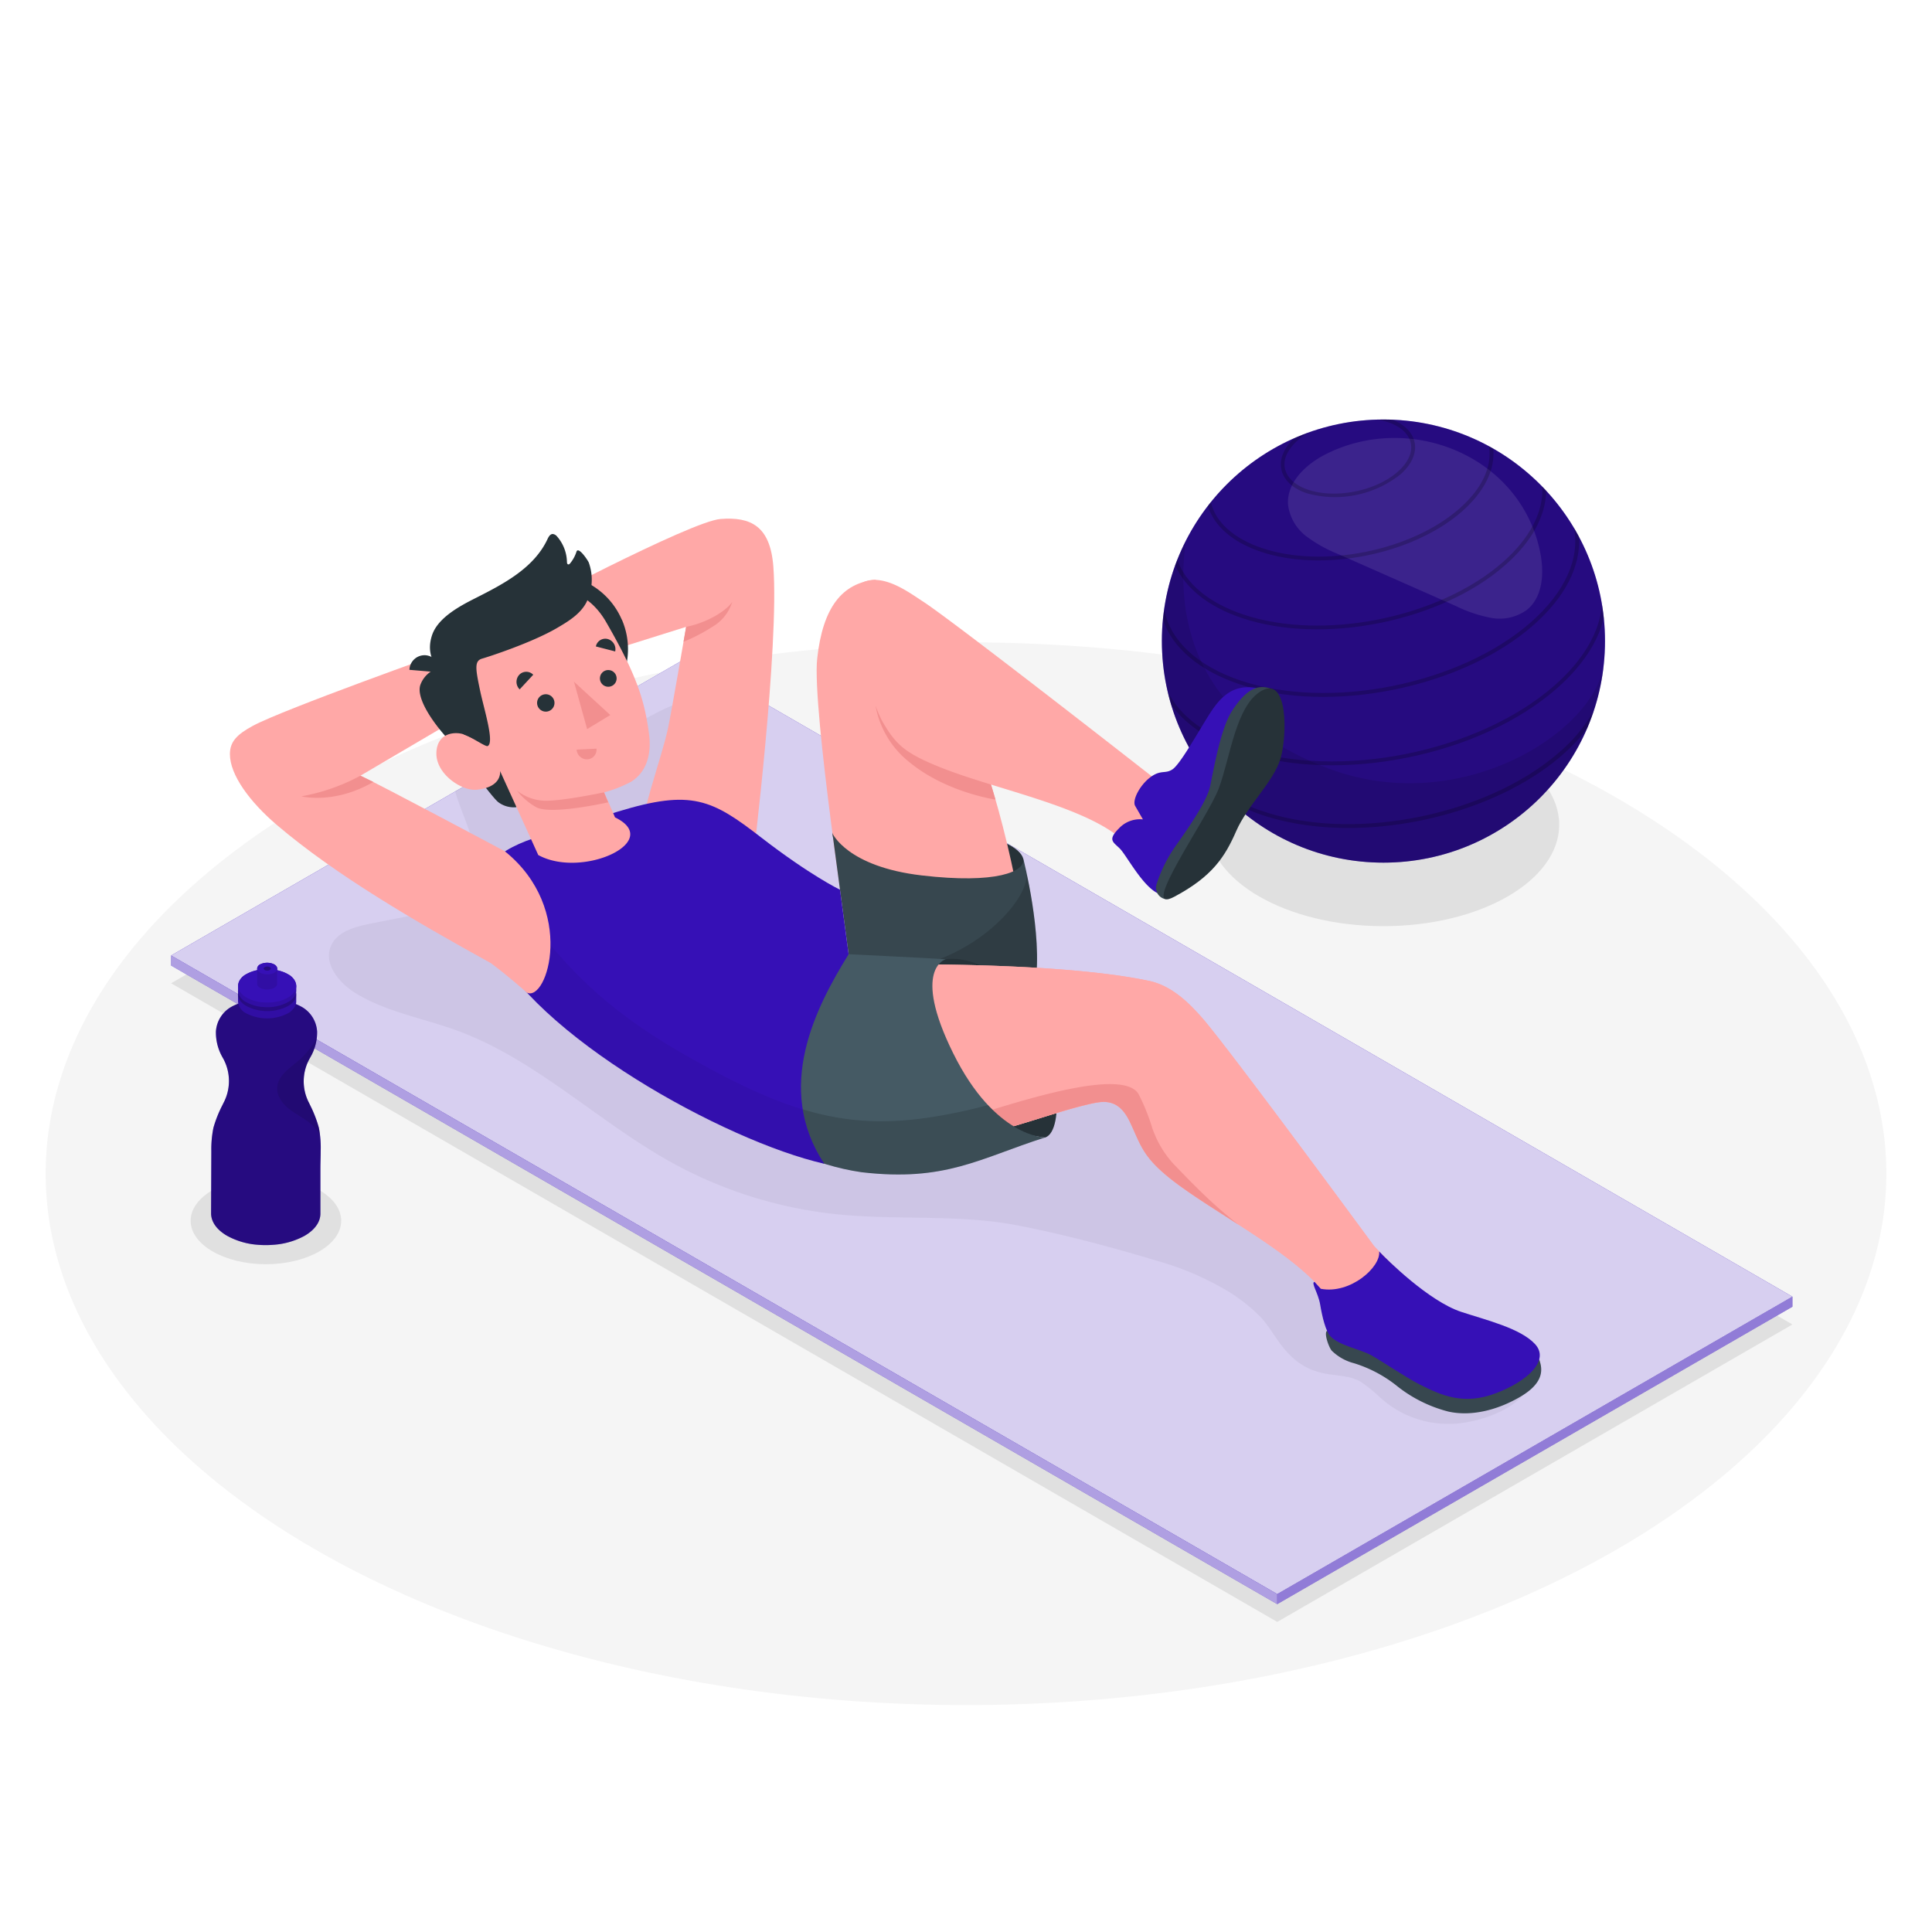 <svg class="animated" id="freepik_stories-pilates" xmlns="http://www.w3.org/2000/svg" viewBox="0 0 500 500" version="1.1" xmlns:xlink="http://www.w3.org/1999/xlink" xmlns:svgjs="http://svgjs.com/svgjs"><style>svg#freepik_stories-pilates:not(.animated) .animable {opacity: 0;}svg#freepik_stories-pilates.animated #freepik--Ball--inject-78 {animation: 1.5s Infinite  linear spin;animation-delay: 0s;}svg#freepik_stories-pilates.animated #freepik--Bottle--inject-78 {animation: 1.5s Infinite  linear floating;animation-delay: 0s;}         @keyframes spin {             from {                 transform: rotate(0);               }               to {                 transform: rotate(360deg);               }         }                 @keyframes floating {                0% {                    opacity: 1;                    transform: translateY(0px);                }                50% {                    transform: translateY(-10px);                }                100% {                    opacity: 1;                    transform: translateY(0px);                }            }        </style><g id="freepik--Floor--inject-78" class="animable" style="transform-origin: 250px 303.75px;"><ellipse id="freepik--floor--inject-78" cx="250" cy="303.75" rx="238.19" ry="137.52" style="fill: rgb(245, 245, 245); transform-origin: 250px 303.75px;" class="animable"></ellipse></g><g id="freepik--Shadows--inject-78" class="animable" style="transform-origin: 254.08px 298.625px;"><polygon id="freepik--Shadow--inject-78" points="44.28 254.47 330.55 419.75 463.88 342.77 177.62 177.5 44.28 254.47" style="fill: rgb(224, 224, 224); transform-origin: 254.08px 298.625px;" class="animable"></polygon><ellipse id="freepik--shadow--inject-78" cx="68.82" cy="315.93" rx="19.48" ry="11.25" style="fill: rgb(224, 224, 224); transform-origin: 68.82px 315.93px;" class="animable"></ellipse><ellipse id="freepik--shadow--inject-78" cx="358.03" cy="213.43" rx="45.49" ry="26.26" style="fill: rgb(224, 224, 224); transform-origin: 358.03px 213.43px;" class="animable"></ellipse></g><g id="freepik--Ball--inject-78" class="animable" style="transform-origin: 358.03px 165.91px;"><g id="freepik--ball--inject-78" class="animable" style="transform-origin: 358.03px 165.91px;"><g id="el2amjjl74cps"><circle cx="358.03" cy="165.91" r="57.34" style="fill: rgb(54, 16, 182); transform-origin: 358.03px 165.91px; transform: rotate(-45deg);" class="animable"></circle></g><g id="elwr1i4q7ngij"><circle cx="358.03" cy="165.91" r="57.34" style="opacity: 0.3; transform-origin: 358.03px 165.91px; transform: rotate(-45deg);" class="animable"></circle></g><g id="eltbn4ozgz0te"><path d="M343.5,117.35c-5.36,2.62-10.65,7.45-10.14,13.39a12.22,12.22,0,0,0,4.76,8.09,36.3,36.3,0,0,0,8.41,4.65l30.18,13.33a36.16,36.16,0,0,0,9.2,3.1,12.07,12.07,0,0,0,9.24-2.07c4.1-3.3,4.5-9.42,3.51-14.59C393.89,118.39,365.56,106.55,343.5,117.35Z" style="fill: rgb(255, 255, 255); opacity: 0.1; transform-origin: 366.22px 136.728px;" class="animable"></path></g><g id="elisjta4cy78s"><g style="opacity: 0.2; transform-origin: 358.03px 161.429px;" class="animable"><path d="M331.61,121.43c.55,2.76,2.9,5,6.61,6.23a27.27,27.27,0,0,0,24.18-4.86c2.94-2.58,4.25-5.53,3.7-8.3-.51-2.53-2.54-4.59-5.72-5.88-1.23-.05-2.46-.06-3.7,0a17.78,17.78,0,0,1,2.49.63c3.35,1.13,5.47,3.08,5.95,5.48s-.72,5-3.38,7.35c-5.65,5-16.06,7.07-23.2,4.66-3.36-1.13-5.47-3.08-6-5.48s.71-5,3.37-7.35a17.78,17.78,0,0,1,2.68-1.93c-1.23.43-2.43.92-3.61,1.43C332.29,115.91,331.07,118.75,331.61,121.43Z" id="el9y9e3fxrqyh" class="animable" style="transform-origin: 348.854px 118.617px;"></path><path d="M305.61,189.13l-.09-.2h0Z" id="elbk4j5ch36tw" class="animable" style="transform-origin: 305.565px 189.03px;"></path><path d="M409.48,140.57c.09.18.17.36.26.53Z" id="el7bwmoxviwdk" class="animable" style="transform-origin: 409.61px 140.835px;"></path><path d="M306.3,190.67l.41.81Z" id="eltahmpx7q22" class="animable" style="transform-origin: 306.505px 191.075px;"></path><path d="M412.43,184a39.75,39.75,0,0,1-8.73,10.54C385,211,350.58,217.93,327,210a39.53,39.53,0,0,1-12.13-6.37c1.05,1.21,2.15,2.36,3.29,3.47a45.2,45.2,0,0,0,8.52,3.84c12,4,26.65,4.3,40.71,1.47s27.52-8.74,37-17.07a45.15,45.15,0,0,0,6.37-6.83C411.36,187,411.92,185.54,412.43,184Z" id="eljljlefponsj" class="animable" style="transform-origin: 363.65px 199.14px;"></path><path d="M402.33,177.37c-19.68,17.33-55.9,24.6-80.73,16.21-9.44-3.18-16.12-8.22-19.35-14.48.26,1.13.55,2.25.88,3.35h0c3.75,5.15,9.94,9.31,18.15,12.08,12.57,4.24,28,4.53,42.81,1.56s28.94-9.2,38.9-18c6.51-5.73,10.61-12,12.07-18.17-.12-1.13-.28-2.27-.47-3.4C414,163.57,409.8,170.8,402.33,177.37Z" id="ely6b3wp4evhe" class="animable" style="transform-origin: 358.655px 177.289px;"></path><path d="M415.31,168.84c0,.23,0,.46-.05.69C415.28,169.3,415.29,169.07,415.31,168.84Z" id="elh35k6uhryaf" class="animable" style="transform-origin: 415.285px 169.185px;"></path><path d="M391.72,119.52l.52.37Z" id="el683l3pjxokx" class="animable" style="transform-origin: 391.98px 119.705px;"></path><path d="M321.36,159.93c10.49,3.54,23.38,3.78,35.73,1.3s24.16-7.67,32.47-15c6.86-6,10.52-12.76,10.58-19.26-.34-.37-.69-.72-1-1.07.36,6.53-3.18,13.4-10.2,19.58C372.51,159.91,342.36,166,321.68,159c-8.87-3-14.79-7.95-17-14.12-.18.46-.37.92-.54,1.39C306.73,152.22,312.69,157,321.36,159.93Z" id="elsbyf7ywn4p" class="animable" style="transform-origin: 352.14px 144.387px;"></path><path d="M301,160.48c2.51,7.28,9.41,13.1,19.71,16.57,11.71,4,26.11,4.23,39.9,1.46s27-8.57,36.26-16.75c8.17-7.18,12.27-15.22,11.77-22.91-.42-.78-.85-1.55-1.31-2.31,1.6,8.06-2.35,16.75-11.12,24.48-18.33,16.12-52.06,22.89-75.18,15.09-11.08-3.74-18.08-10.22-19.72-18.26-.13.87-.23,1.74-.32,2.62Z" id="eltuy5x71dym" class="animable" style="transform-origin: 354.835px 158.449px;"></path><path d="M300.75,163.22c0-.37,0-.74.07-1.11C300.79,162.48,300.77,162.85,300.75,163.22Z" id="elap90e7lnrcm" class="animable" style="transform-origin: 300.785px 162.665px;"></path><path d="M390.1,118.38l-.5-.34Z" id="eldpz1g7amnit" class="animable" style="transform-origin: 389.85px 118.21px;"></path><path d="M326.28,142.78c8,2.71,17.87,2.89,27.31,1s18.46-5.86,24.81-11.45c5.76-5.08,8.57-10.78,8.05-16.2-.37-.21-.72-.42-1.09-.62.83,5.31-1.85,11-7.62,16.07-12.47,11-35.41,15.57-51.14,10.26-7.28-2.46-12-6.66-13.23-11.87-.26.32-.52.66-.77,1C314.21,136.15,319,140.33,326.28,142.78Z" id="elafcwjwtyc" class="animable" style="transform-origin: 349.556px 130.272px;"></path><path d="M308.69,136.7l.4-.66Z" id="elow4y8arp34d" class="animable" style="transform-origin: 308.89px 136.37px;"></path><path d="M310.47,133.89c-.14.2-.27.41-.41.62Z" id="elk7lhn1qei1e" class="animable" style="transform-origin: 310.265px 134.2px;"></path></g></g><g id="elawrilrtjz1t"><path d="M343.42,198.74c-34.16-13.12-39.26-38.31-36.56-58.63h0a57.34,57.34,0,1,0,108.21,32C412.43,189.67,377.55,211.85,343.42,198.74Z" style="opacity: 0.1; transform-origin: 357.898px 181.682px;" class="animable"></path></g></g></g><g id="freepik--Mat--inject-78" class="animable animator-active" style="transform-origin: 254.08px 292.725px;"><g id="freepik--mat--inject-78" class="animable" style="transform-origin: 254.08px 292.725px;"><polygon points="44.28 247.28 330.55 412.56 463.88 335.58 177.62 170.3 44.28 247.28" style="fill: rgb(54, 16, 182); transform-origin: 254.08px 291.43px;" id="el8w6171pr2e" class="animable"></polygon><g id="elym7uc2v09jp"><polygon points="44.28 247.28 330.55 412.56 463.88 335.58 177.62 170.3 44.28 247.28" style="fill: rgb(255, 255, 255); opacity: 0.8; transform-origin: 254.08px 291.43px;" class="animable"></polygon></g><g id="eld4eqnel2rt6"><path d="M343,355.5c3,.56,6.31.52,9,2a39.84,39.84,0,0,1,5,4,26.09,26.09,0,0,0,18,7c6.32.15,20.93-4,21-12.23.07-5.12-5.64-8-10.38-10A168.38,168.38,0,0,1,317,294.47c-6.69-8.55-12.85-18-22.19-23.56-5.95-3.53-12.79-5.19-19.47-7a382,382,0,0,1-103.27-45.1,129.21,129.21,0,0,0,12.2-37.06c-7.78-2.72-15.31,4-23,7-6,2.35-12,2.27-18,1.34l-25.48,14.71c1.06,3.74,2.76,7.38,3.92,11.11,1.78,5.68,2,12.71-2.47,16.68-2.55,2.28-6.08,3-9.44,3.69l-14,2.78c-4,.79-8.62,2.06-10.18,5.83-1.91,4.61,2.15,9.53,6.41,12.14,7.93,4.87,17.38,6.44,26.12,9.63,20.49,7.47,36.53,23.6,55.61,34.16a112.25,112.25,0,0,0,42.95,13.44c15.57,1.59,31.44-.09,46.79,2.9,12.07,2.35,24.35,5.65,36.18,9.21A75.1,75.1,0,0,1,318,334.3a45,45,0,0,1,7.89,6.2c2.29,2.29,3.85,5.26,5.86,7.81C334.84,352.32,338.24,354.6,343,355.5Z" style="opacity: 0.05; transform-origin: 240.568px 274.81px;" class="animable"></path></g><polygon points="44.28 247.28 44.28 249.88 330.55 415.15 330.55 412.56 44.28 247.28" style="fill: rgb(54, 16, 182); transform-origin: 187.415px 331.215px;" id="el38fic6fh98x" class="animable"></polygon><g id="elvra7i47551"><polygon points="44.28 247.28 44.28 249.88 330.55 415.15 330.55 412.56 44.28 247.28" style="fill: rgb(255, 255, 255); opacity: 0.6; transform-origin: 187.415px 331.215px;" class="animable"></polygon></g><polygon points="330.55 412.56 463.88 335.58 463.88 338.18 330.55 415.15 330.55 412.56" style="fill: rgb(54, 16, 182); transform-origin: 397.215px 375.365px;" id="elah89csa7na" class="animable"></polygon><g id="elj5mp2vttyz"><polygon points="330.55 412.56 463.88 335.58 463.88 338.18 330.55 415.15 330.55 412.56" style="fill: rgb(255, 255, 255); opacity: 0.45; transform-origin: 397.215px 375.365px;" class="animable"></polygon></g></g></g><g id="freepik--Bottle--inject-78" class="animable" style="transform-origin: 68.819px 285.695px;"><g id="freepik--Water--inject-78" class="animable" style="transform-origin: 68.819px 285.695px;"><path d="M82.53,291.9A31.74,31.74,0,0,0,80.25,286c-.09-.21-.2-.42-.31-.64A12.05,12.05,0,0,1,80.11,274c.06-.12.13-.24.2-.36A12.81,12.81,0,0,0,82.07,267a7.88,7.88,0,0,0-3.82-6.33,14.49,14.49,0,0,0-1.77-.86,3,3,0,0,1-1.92-2.8v-3.47l-11.09,0,0,3.46a3,3,0,0,1-1.94,2.8,13.2,13.2,0,0,0-1.78.84,7.9,7.9,0,0,0-3.87,6.3,12.92,12.92,0,0,0,1.71,6.7c.06.12.13.23.19.34a12.11,12.11,0,0,1,.09,11.4c-.11.21-.21.42-.31.63a31.75,31.75,0,0,0-2.33,5.87,27.93,27.93,0,0,0-.54,6l-.06,16.14c0,2.09,1.36,4.19,4.12,5.79a19.32,19.32,0,0,0,8,2.34,24.41,24.41,0,0,0,4,0,19.59,19.59,0,0,0,8-2.28c2.77-1.58,4.16-3.67,4.17-5.76l0-11.67c0-1.45.07-3,.07-4.49A27.08,27.08,0,0,0,82.53,291.9Z" style="fill: rgb(54, 16, 182); transform-origin: 68.819px 287.886px;" id="eljsm3b4dqj1o" class="animable"></path><g id="elb6e4g3oiiiq"><path d="M82.53,291.9A31.74,31.74,0,0,0,80.25,286c-.09-.21-.2-.42-.31-.64A12.05,12.05,0,0,1,80.11,274c.06-.12.13-.24.2-.36A12.81,12.81,0,0,0,82.07,267a7.88,7.88,0,0,0-3.82-6.33,14.49,14.49,0,0,0-1.77-.86,3,3,0,0,1-1.92-2.8v-3.47l-11.09,0,0,3.46a3,3,0,0,1-1.94,2.8,13.2,13.2,0,0,0-1.78.84,7.9,7.9,0,0,0-3.87,6.3,12.92,12.92,0,0,0,1.71,6.7c.06.12.13.23.19.34a12.11,12.11,0,0,1,.09,11.4c-.11.21-.21.42-.31.63a31.75,31.75,0,0,0-2.33,5.87,27.93,27.93,0,0,0-.54,6l-.06,16.14c0,2.09,1.36,4.19,4.12,5.79a19.32,19.32,0,0,0,8,2.34,24.41,24.41,0,0,0,4,0,19.59,19.59,0,0,0,8-2.28c2.77-1.58,4.16-3.67,4.17-5.76l0-11.67c0-1.45.07-3,.07-4.49A27.08,27.08,0,0,0,82.53,291.9Z" style="opacity: 0.3; transform-origin: 68.819px 287.886px;" class="animable"></path></g><g id="elllxqeic5gw"><path d="M80.11,274c.06-.12.13-.24.2-.36A12.87,12.87,0,0,0,82,268a10.1,10.1,0,0,1-1,2.29,21.73,21.73,0,0,1-5,5.22c-1.9,1.55-4,3.31-4.24,5.75s1.43,4.51,3.33,5.94,4.11,2.43,5.82,4.09a14.47,14.47,0,0,1,1.93,2.41,17.38,17.38,0,0,0-.29-1.78A31.74,31.74,0,0,0,80.25,286c-.09-.21-.2-.42-.31-.64A12.05,12.05,0,0,1,80.11,274Z" style="opacity: 0.1; transform-origin: 77.288px 280.85px;" class="animable"></path></g><path d="M61.6,257.32v1.86a3.76,3.76,0,0,0,2.19,3.1,11.84,11.84,0,0,0,10.66,0,4.94,4.94,0,0,0,1.65-1.44,2.79,2.79,0,0,0,.56-1.63v-1.89a2.07,2.07,0,0,0-.06-.5,4,4,0,0,0-2.13-2.59l-.11-.06a11.86,11.86,0,0,0-10.55,0,4.07,4.07,0,0,0-2.16,2.56A3.19,3.19,0,0,0,61.6,257.32Z" style="fill: rgb(54, 16, 182); transform-origin: 69.13px 258.24px;" id="eld63gwq60kys" class="animable"></path><g id="el2i8gv6z9jom"><path d="M61.6,257.32v1.86a3.76,3.76,0,0,0,2.19,3.1,11.84,11.84,0,0,0,10.66,0,4.94,4.94,0,0,0,1.65-1.44,2.79,2.79,0,0,0,.56-1.63v-1.89a2.07,2.07,0,0,0-.06-.5,4,4,0,0,0-2.13-2.59l-.11-.06a11.86,11.86,0,0,0-10.55,0,4.07,4.07,0,0,0-2.16,2.56A3.19,3.19,0,0,0,61.6,257.32Z" style="opacity: 0.1; transform-origin: 69.13px 258.24px;" class="animable"></path></g><g id="elbc1n2og2w97"><path d="M74.45,260.42c3-1.68,3-4.44,0-6.14a11.79,11.79,0,0,0-10.65-.05c-2.94,1.69-3,4.44,0,6.15A11.76,11.76,0,0,0,74.45,260.42Z" style="opacity: 0.2; transform-origin: 69.136px 257.329px;" class="animable"></path></g><path d="M61.61,255.14v1.12a2.38,2.38,0,0,0,0,.53,4,4,0,0,0,2.14,2.57,10.47,10.47,0,0,0,4.71,1.27,11.11,11.11,0,0,0,5.95-1.23A5.17,5.17,0,0,0,76.12,258a2.81,2.81,0,0,0,.49-1.11,1.85,1.85,0,0,0,.06-.52v-1.15a3.75,3.75,0,0,0-2.19-3.09l-.4-.22a11.86,11.86,0,0,0-10.26.18A3.74,3.74,0,0,0,61.61,255.14Z" style="fill: rgb(54, 16, 182); transform-origin: 69.133px 255.745px;" id="elyxkydyy8qc" class="animable"></path><g id="elaxoefg2u0e7"><path d="M61.61,255.14v1.12a2.38,2.38,0,0,0,0,.53,4,4,0,0,0,2.14,2.57,10.47,10.47,0,0,0,4.71,1.27,11.11,11.11,0,0,0,5.95-1.23A5.17,5.17,0,0,0,76.12,258a2.81,2.81,0,0,0,.49-1.11,1.85,1.85,0,0,0,.06-.52v-1.15a3.75,3.75,0,0,0-2.19-3.09l-.4-.22a11.86,11.86,0,0,0-10.26.18A3.74,3.74,0,0,0,61.61,255.14Z" style="opacity: 0.1; transform-origin: 69.133px 255.745px;" class="animable"></path></g><path d="M61.61,255.1c0,2.4,3.36,4.35,7.52,4.36s7.54-1.91,7.55-4.3-3.36-4.34-7.52-4.36S61.62,252.71,61.61,255.1Z" style="fill: rgb(54, 16, 182); transform-origin: 69.145px 255.13px;" id="elbfb60324w1" class="animable"></path><path d="M66.55,250.66v3.9a.65.65,0,0,0,0,.19,1.4,1.4,0,0,0,.74.89,3.72,3.72,0,0,0,1.63.44,3.9,3.9,0,0,0,2.06-.43,1.77,1.77,0,0,0,.57-.5,1,1,0,0,0,.18-.38,1.1,1.1,0,0,0,0-.18v-3.91a1.29,1.29,0,0,0-.76-1.07l-.14-.08a4.13,4.13,0,0,0-3.55.06A1.31,1.31,0,0,0,66.55,250.66Z" style="fill: rgb(54, 16, 182); transform-origin: 69.138px 252.624px;" id="elsf8991o88d" class="animable"></path><g id="elf2mod55svnd"><path d="M66.55,250.66v3.9a.65.65,0,0,0,0,.19,1.4,1.4,0,0,0,.74.89,3.72,3.72,0,0,0,1.63.44,3.9,3.9,0,0,0,2.06-.43,1.77,1.77,0,0,0,.57-.5,1,1,0,0,0,.18-.38,1.1,1.1,0,0,0,0-.18v-3.91a1.29,1.29,0,0,0-.76-1.07l-.14-.08a4.13,4.13,0,0,0-3.55.06A1.31,1.31,0,0,0,66.55,250.66Z" style="opacity: 0.1; transform-origin: 69.138px 252.624px;" class="animable"></path></g><path d="M66.55,250.65c0,.83,1.16,1.5,2.61,1.51s2.61-.66,2.61-1.49-1.16-1.51-2.6-1.51S66.56,249.82,66.55,250.65Z" style="fill: rgb(54, 16, 182); transform-origin: 69.16px 250.66px;" id="elqfveegbkfdq" class="animable"></path><g id="eld6lh8ml5dhk"><path d="M68.24,250.66c0,.29.41.53.92.53s.93-.23.93-.53-.41-.53-.93-.53S68.24,250.36,68.24,250.66Z" style="fill: rgb(54, 16, 182); opacity: 0.5; transform-origin: 69.165px 250.66px;" class="animable"></path></g><g id="elyumty9rzsm"><path d="M68.24,250.66c0,.29.41.53.92.53s.93-.23.93-.53-.41-.53-.93-.53S68.24,250.36,68.24,250.66Z" style="opacity: 0.3; transform-origin: 69.165px 250.66px;" class="animable"></path></g></g></g><g id="freepik--Character--inject-78" class="animable" style="transform-origin: 229.183px 249.994px;"><g id="freepik--character--inject-78" class="animable" style="transform-origin: 229.183px 249.994px;"><path d="M194.8,223.28s6.91-56.16,5.34-76.67c-.8-10.51-5.88-12.9-13.66-12.3s-52.28,24.25-52.28,24.25l6.3,15.3,37.07-11.63s-3.77,21.85-4.64,26-2.7,9.74-4.14,14.75c-.71,2.46-1.7,5.67-1.7,7.22C167.09,213.86,194.8,223.28,194.8,223.28Z" style="fill: rgb(255, 168, 167); transform-origin: 167.286px 178.752px;" id="eld3j7uihsu3i" class="animable"></path><path d="M177.57,162.23c5.15-1,10.31-4,11.93-6.47a11.28,11.28,0,0,1-5.16,6.47,44.18,44.18,0,0,1-7.44,3.86Z" style="fill: rgb(242, 143, 143); transform-origin: 183.2px 160.925px;" id="elsdslv3dafwr" class="animable"></path><path d="M264.84,222.29c-.78-2.86-5.8-5.87-20.76-8.39s-28.57,0-28.64,1.77,3.69,13.61,20.93,15.76S266.42,228.56,264.84,222.29Z" style="fill: rgb(38, 50, 56); transform-origin: 240.205px 222.386px;" id="eln5ei8vm4sv" class="animable"></path><g id="freepik--character--inject-78" class="animable" style="transform-origin: 229.183px 251.982px;"><path d="M219.84,246.6s-9.75-63.25-8.35-76.16c1.45-13.34,6.51-19.53,15-20.4,11.09,6.45,17,21.84,24.09,37s14.78,47.71,15.18,63.26-11.88,26.62-25.82,28.65S219.84,246.6,219.84,246.6Z" style="fill: rgb(255, 168, 167); transform-origin: 238.561px 214.538px;" id="elnq498ro9wfj" class="animable"></path><path d="M235.16,197.09a23.9,23.9,0,0,1-8.56-14.43l13.91-4.85,9.41,7.83c.09.2.18.4.28.6l.36.79c.27.57.54,1.18.81,1.81l.24.54.62,1.5.21.52c.27.7.55,1.4.82,2.14v0c.27.73.55,1.48.82,2.25,0,.16.11.33.17.49.24.69.48,1.38.72,2.1,0,.1.07.2.1.31.57,1.69,1.12,3.45,1.67,5.26l.09.29c.26.89.53,1.79.79,2.69v0S244.7,205.07,235.16,197.09Z" style="fill: rgb(242, 143, 143); transform-origin: 242.11px 192.37px;" id="elgok0cff0thl" class="animable"></path><path d="M223.59,150.59c5.29-2.1,11.75,2.8,15.16,5,6.92,4.44,49.3,37.46,59.18,45.2,2.14,1.29,4.32,2.54,6.54,3.72l-11.64,18.2a19.82,19.82,0,0,0-4.4-7c-10.56-7.54-31-11.65-44.16-16.77-10.23-4-12.37-6.24-15.83-12.09C225.76,182.26,216.23,154.05,223.59,150.59Z" style="fill: rgb(255, 168, 167); transform-origin: 262.662px 186.394px;" id="el5vrh4ti0olf" class="animable"></path><path d="M219.62,246.94l-4.18-31.27s3.75,8.63,23.11,10.89,26.78-1,26.29-4.27c0,0,5.06,19.57,3.1,32.3s-21.37,26.26-21.37,26.26Z" style="fill: rgb(55, 71, 79); transform-origin: 241.916px 248.26px;" id="elp5x5zve35b" class="animable"></path><g id="eltv8n65huxhe"><path d="M228.19,251.19c-1.77,0-3.44.11-5,.21l21.52,27.08h5c5.57-4.44,16.77-14.39,18.23-23.89,1.43-9.33-.9-22.33-2.25-28.61C266.46,233.18,250.32,250.76,228.19,251.19Z" style="opacity: 0.15; transform-origin: 245.789px 252.23px;" class="animable"></path></g><path d="M325.12,178.06c-7-1.3-10.25,3.74-12.84,7.91s-6.9,11.82-8.82,13.12-3,0-5.76,2.07-4.76,6-3.91,7.43l2,3.47a7.43,7.43,0,0,0-6.23,2.35c-3,3-1.44,3.51.25,5.2s5.66,9.38,9.64,11.48c0,0,10.71-3.22,18.49-15.37S325.12,178.06,325.12,178.06Z" style="fill: rgb(54, 16, 182); transform-origin: 306.497px 204.471px;" id="el2p74roub4ek" class="animable"></path><path d="M301.64,232.7a3,3,0,0,1-2.36-3.75,36.9,36.9,0,0,1,5.29-10.47c2.7-3.81,7.74-11,8.59-14.92s2.68-14.94,5.67-19.55,6.06-7.27,10-5.79-8.5,31-12.15,36S301.64,232.7,301.64,232.7Z" style="fill: rgb(55, 71, 79); transform-origin: 314.382px 205.255px;" id="el8fbirokuzjc" class="animable"></path><path d="M303.94,232.06c9.85-5.25,13.1-10.36,16-17s9.71-12.79,11.46-18.76,1.95-21.28-4.82-17.57-8.18,17.4-11.16,25.31S294.28,237.21,303.94,232.06Z" style="fill: rgb(38, 50, 56); transform-origin: 316.786px 205.452px;" id="elzch0dha42z" class="animable"></path><path d="M244.74,248.26c4.51-.68,13.16,1.18,21,12.14,8.43,11.77,10,32.31,4.72,34,0,0-12.27-1.45-20.68-5.85S227.21,254.3,244.74,248.26Z" style="fill: rgb(38, 50, 56); transform-origin: 254.943px 271.268px;" id="elk788vfmf0wj" class="animable"></path><path d="M388.56,346.22c-13.07-5.13-23.75-13.94-33-23.8-7.43-10.11-39.31-53.36-44.85-59.45-2-2.16-6.73-7.71-13.3-9.11-23.27-4.94-66.33-4.25-66.33-4.25l-16.56-2.79-33,31.06c4.55,4.84,10.27,9.07,18.61,13.43s17.39,7.5,29.56,6.47c24.38-2.06,39-8.95,52.06-12,3.78-.88,7.7-1.69,10.67,4.51s3.21,9.3,12,15.9c11.28,8.46,29.88,17.92,38,28a19.8,19.8,0,0,1,2.34,8c.77,10.62,9.69,8.54,16.88,13.16,3.91,2.51,6.83,5.57,11.55,6.62a29.61,29.61,0,0,0,13-.24c3.83-.92,9.34-3.68,11.22-7.42C399.87,349.34,392.3,347.7,388.56,346.22Z" style="fill: rgb(255, 168, 167); transform-origin: 289.706px 304.699px;" id="elb5jle8bhqg5" class="animable"></path><path d="M388.56,346.22c-13.07-5.13-23.75-13.94-33-23.8-7.43-10.11-39.31-53.36-44.85-59.45-2-2.16-6.73-7.71-13.3-9.11-23.27-4.94-66.33-4.25-66.33-4.25l-16.56-2.79-33,31.06c4.55,4.84,10.27,9.07,18.61,13.43s17.39,7.5,29.56,6.47c24.38-2.06,39-8.95,52.06-12,3.78-.88,7.7-1.69,10.67,4.51s3.21,9.3,12,15.9c11.28,8.46,29.88,17.92,38,28a19.8,19.8,0,0,1,2.34,8c.77,10.62,9.69,8.54,16.88,13.16,3.91,2.51,6.83,5.57,11.55,6.62a29.61,29.61,0,0,0,13-.24c3.83-.92,9.34-3.68,11.22-7.42C399.87,349.34,392.3,347.7,388.56,346.22Z" style="fill: rgb(255, 168, 167); transform-origin: 289.706px 304.699px;" id="elhkba0mb13un" class="animable"></path><path d="M303.64,301.16a26.53,26.53,0,0,1-5.52-9.49,51.83,51.83,0,0,0-3.45-8.5c-4.06-7-31,1.93-42.93,5.59-.67,1-3.46,4-4.47,6.49,14.46-2.94,24.86-7.24,34.43-9.47,3.78-.88,7.7-1.69,10.67,4.51s3.21,9.3,12,15.9c4.58,3.43,10.38,7,16.19,10.78C314.06,311.94,309.16,306.89,303.64,301.16Z" style="fill: rgb(242, 143, 143); transform-origin: 283.915px 298.768px;" id="el9q1pkeukvpn" class="animable"></path><path d="M217.05,246.82s23.68,1.15,27.69,1.44c0,0-8.9,2.41,1.94,24.31s23.79,21.8,23.79,21.8c-17,5.43-25.83,11.54-47.5,9-25.83-3.73-41.5-23.07-41.5-23.07Z" style="fill: rgb(69, 90, 100); transform-origin: 225.97px 275.392px;" id="elhiucrx6jm39" class="animable"></path><g id="elnan9smndqt"><path d="M270.4,294.37h0l-.59-.05h0c-1.93-.23-7.66-1.48-14.1-8.33h0a136.58,136.58,0,0,1-15.47,3.25c-19.31,2.83-33.81-.57-55.39-12.08l-3.34,3.13a72.56,72.56,0,0,0,31.85,20.86h0c.75.24,1.51.46,2.29.68h0c.73.2,1.46.38,2.21.56l.19.05c.69.16,1.39.3,2.09.43l.37.08c.81.15,1.64.29,2.48.41,1.35.16,2.66.29,3.92.38s2.47.16,3.64.19l1.74,0h1.67c1.65,0,3.22-.13,4.73-.28,1-.1,2-.22,3-.37a61.86,61.86,0,0,0,6.85-1.44c.88-.24,1.75-.49,2.62-.75,2.17-.66,4.31-1.41,6.51-2.2l2.67-1c3.15-1.16,6.48-2.38,10.2-3.57Z" style="opacity: 0.15; transform-origin: 226.025px 290.545px;" class="animable"></path></g><path d="M137.91,217c-9.62,3.35-18.72,9.18-11.06,26.28,11.06,24.67,60.86,52.08,86.47,57.9-13-19.67-2.18-40.52,6.3-54.22l-2.23-16.7s-7.69-3.69-20.41-13.53S179,204.22,160.05,210C147.05,213.92,137.91,217,137.91,217Z" style="fill: rgb(54, 16, 182); transform-origin: 171.804px 254.081px;" id="el53asj5p3c5w" class="animable"></path><g id="elu617cqro8xt"><path d="M176.87,272.76c-26.18-15-34.41-28.36-44.68-41.19l-6.72,8.21h0q.27.79.6,1.62l0,.09c.23.58.47,1.16.74,1.77,4.84,10.79,17.09,22.11,31.49,31.92q3.09,2.1,6.29,4.1c1.07.67,2.14,1.32,3.21,2a216.69,216.69,0,0,0,22.72,11.88,128.85,128.85,0,0,0,22.76,8,35.45,35.45,0,0,1-5.58-14.06C198.61,284.33,188.86,279.64,176.87,272.76Z" style="opacity: 0.05; transform-origin: 169.375px 266.365px;" class="animable"></path></g><path d="M130.68,220.33s-32.29-17.26-37.4-19.58l28.22-16.59-6-15.57s-42,14.93-50,19.22c-4.19,2.26-6,4.14-6,7.36,0,5.36,5.11,12.33,12.18,18.36,15.06,12.83,35.48,24.77,55.36,35.73,4.56,3.38,9.31,7.63,9.31,7.63C141.63,259.48,149.23,235.29,130.68,220.33Z" style="fill: rgb(255, 168, 167); transform-origin: 100.983px 212.836px;" id="el6ldkr3w5l5" class="animable"></path><path d="M160.91,160.35a19.22,19.22,0,1,0-35.31,15.21c.14.31.3.61.45.91l-4.89,10.62L114,173.8a4.24,4.24,0,0,0-3.8-4.22,3.92,3.92,0,0,0-4.24,3.77l5.51.47a7,7,0,0,0-2.64,3.32c-1.32,3.42,3.24,10.39,9.36,16.51,0,0,8.65,12.21,10.74,13.93a6.65,6.65,0,0,0,4.74,1.32l.52-24a19.21,19.21,0,0,0,26.76-24.52Z" style="fill: rgb(38, 50, 56); transform-origin: 134.242px 178.832px;" id="elmhcoxncag8" class="animable"></path><path d="M125.42,191.26c-.8,1.11-3.24-.3-5.17-1.12s-7.11-.86-7.31,4.65,6.58,10,10.47,9.59c6.7-.69,6-4.85,6-4.85l9.89,21.75h0c11.39,6.25,32.59-3.57,19.87-9.74l-2.81-6.48a33.58,33.58,0,0,0,7-2.76c4-2.54,5.3-7.14,4.6-12.41-1.14-8.46-3-14.9-11.15-29-9-15.42-28-7.44-35.41,3.4S125.42,191.26,125.42,191.26Z" style="fill: rgb(255, 168, 167); transform-origin: 140.538px 187.793px;" id="elit254937fr" class="animable"></path><path d="M126.2,193.08c-.54.24-4.08-2.3-6-2.94-2.6-.9-6.81-17.29-6.81-17.29s-3.43-3-1.55-8.54c1.56-4.52,7.28-7.53,11.24-9.53,7.14-3.61,15.12-7.73,18.63-15.29.27-.59.68-1.28,1.33-1.29a1.63,1.63,0,0,1,1.07.57,10.4,10.4,0,0,1,2.62,6.7c0,.24.07.52.29.59s.41-.12.54-.28a9,9,0,0,0,1.63-3c.49-1.49,3,2.3,3.19,2.82a13.11,13.11,0,0,1-.56,10.17c-1.56,3.12-4.78,5.07-7.71,6.78-6.55,3.82-17.75,7.45-19.31,7.89-2.12.59-1.72,2.71-.51,8.49C125.4,184,128,192.25,126.2,193.08Z" style="fill: rgb(38, 50, 56); transform-origin: 132.212px 165.648px;" id="elimh3z58loa" class="animable"></path><path d="M156.31,205.06s-11.7,2.48-15.87,2.14a12.23,12.23,0,0,1-6.68-2.62,16.74,16.74,0,0,0,5,4.32c3.84,2.1,18.64-1.26,18.64-1.26Z" style="fill: rgb(242, 143, 143); transform-origin: 145.58px 207.085px;" id="elghm0sg1ra5b" class="animable"></path><path d="M138,174.62l-3.51,3.79a2.71,2.71,0,0,1-.13-3.75A2.51,2.51,0,0,1,138,174.62Z" style="fill: rgb(38, 50, 56); transform-origin: 135.835px 176.134px;" id="ell59jfyqw8j9" class="animable"></path><path d="M149.23,194l5.15-.25a2.53,2.53,0,0,1-2.38,2.77A2.7,2.7,0,0,1,149.23,194Z" style="fill: rgb(242, 143, 143); transform-origin: 151.811px 195.136px;" id="eltxwvnrnc54a" class="animable"></path><path d="M159.21,168.59l-5-1.29a2.49,2.49,0,0,1,3.07-1.92A2.73,2.73,0,0,1,159.21,168.59Z" style="fill: rgb(38, 50, 56); transform-origin: 156.741px 166.945px;" id="elcqtz3vcm7yn" class="animable"></path><polygon points="148.54 176.42 151.95 188.69 157.94 185.05 148.54 176.42" style="fill: rgb(242, 143, 143); transform-origin: 153.24px 182.555px;" id="elra9f24vjmo" class="animable"></polygon><path d="M139,181.91a2.25,2.25,0,1,0,2.25-2.24A2.25,2.25,0,0,0,139,181.91Z" style="fill: rgb(38, 50, 56); transform-origin: 141.25px 181.92px;" id="ely9v3ct7l4cm" class="animable"></path><path d="M155.26,175.57a2.16,2.16,0,1,0,2.16-2.16A2.16,2.16,0,0,0,155.26,175.57Z" style="fill: rgb(38, 50, 56); transform-origin: 157.42px 175.57px;" id="elkpcs9qo8n6i" class="animable"></path><path d="M343.43,344.42c-.85.58.46,4.25,1.23,5.14a12.8,12.8,0,0,0,5.75,3.24,33.61,33.61,0,0,1,10.86,5.68,35.43,35.43,0,0,0,13.59,6.84c5.91,1.31,12.72-.37,18.68-3.89,6.24-3.7,5.66-7.23,4.8-9.6Z" style="fill: rgb(55, 71, 79); transform-origin: 371.009px 355.092px;" id="elfw92ovaoeqn" class="animable"></path><path d="M356.93,323.88c2,2.13,12.88,12.88,21.23,15.63,6.64,2.18,15.3,4.25,19.08,8.31,3.94,4.22-1.92,9.62-10,12.71-8.42,3.23-14.14.62-19.73-2.18-3.93-2-9.72-6-12.63-7.61s-8.3-2.5-10.55-4.89c-1.24-1.31-2.13-5-2.67-8.22-.49-3-2.47-5.72-1.46-5.88l1.63,1.79C349.45,335,357.37,327.93,356.93,323.88Z" style="fill: rgb(54, 16, 182); transform-origin: 369.208px 342.951px;" id="ellbhkcmnkkc" class="animable"></path></g><path d="M93.28,200.75A51,51,0,0,1,78,206.09s8.48,2.17,18.62-3.72Z" style="fill: rgb(242, 143, 143); transform-origin: 87.31px 203.615px;" id="ellhb4v7gmjjp" class="animable"></path></g></g><defs>     <filter id="active" height="200%">         <feMorphology in="SourceAlpha" result="DILATED" operator="dilate" radius="2"></feMorphology>                <feFlood flood-color="#32DFEC" flood-opacity="1" result="PINK"></feFlood>        <feComposite in="PINK" in2="DILATED" operator="in" result="OUTLINE"></feComposite>        <feMerge>            <feMergeNode in="OUTLINE"></feMergeNode>            <feMergeNode in="SourceGraphic"></feMergeNode>        </feMerge>    </filter>    <filter id="hover" height="200%">        <feMorphology in="SourceAlpha" result="DILATED" operator="dilate" radius="2"></feMorphology>                <feFlood flood-color="#ff0000" flood-opacity="0.5" result="PINK"></feFlood>        <feComposite in="PINK" in2="DILATED" operator="in" result="OUTLINE"></feComposite>        <feMerge>            <feMergeNode in="OUTLINE"></feMergeNode>            <feMergeNode in="SourceGraphic"></feMergeNode>        </feMerge>            <feColorMatrix type="matrix" values="0   0   0   0   0                0   1   0   0   0                0   0   0   0   0                0   0   0   1   0 "></feColorMatrix>    </filter></defs></svg>
